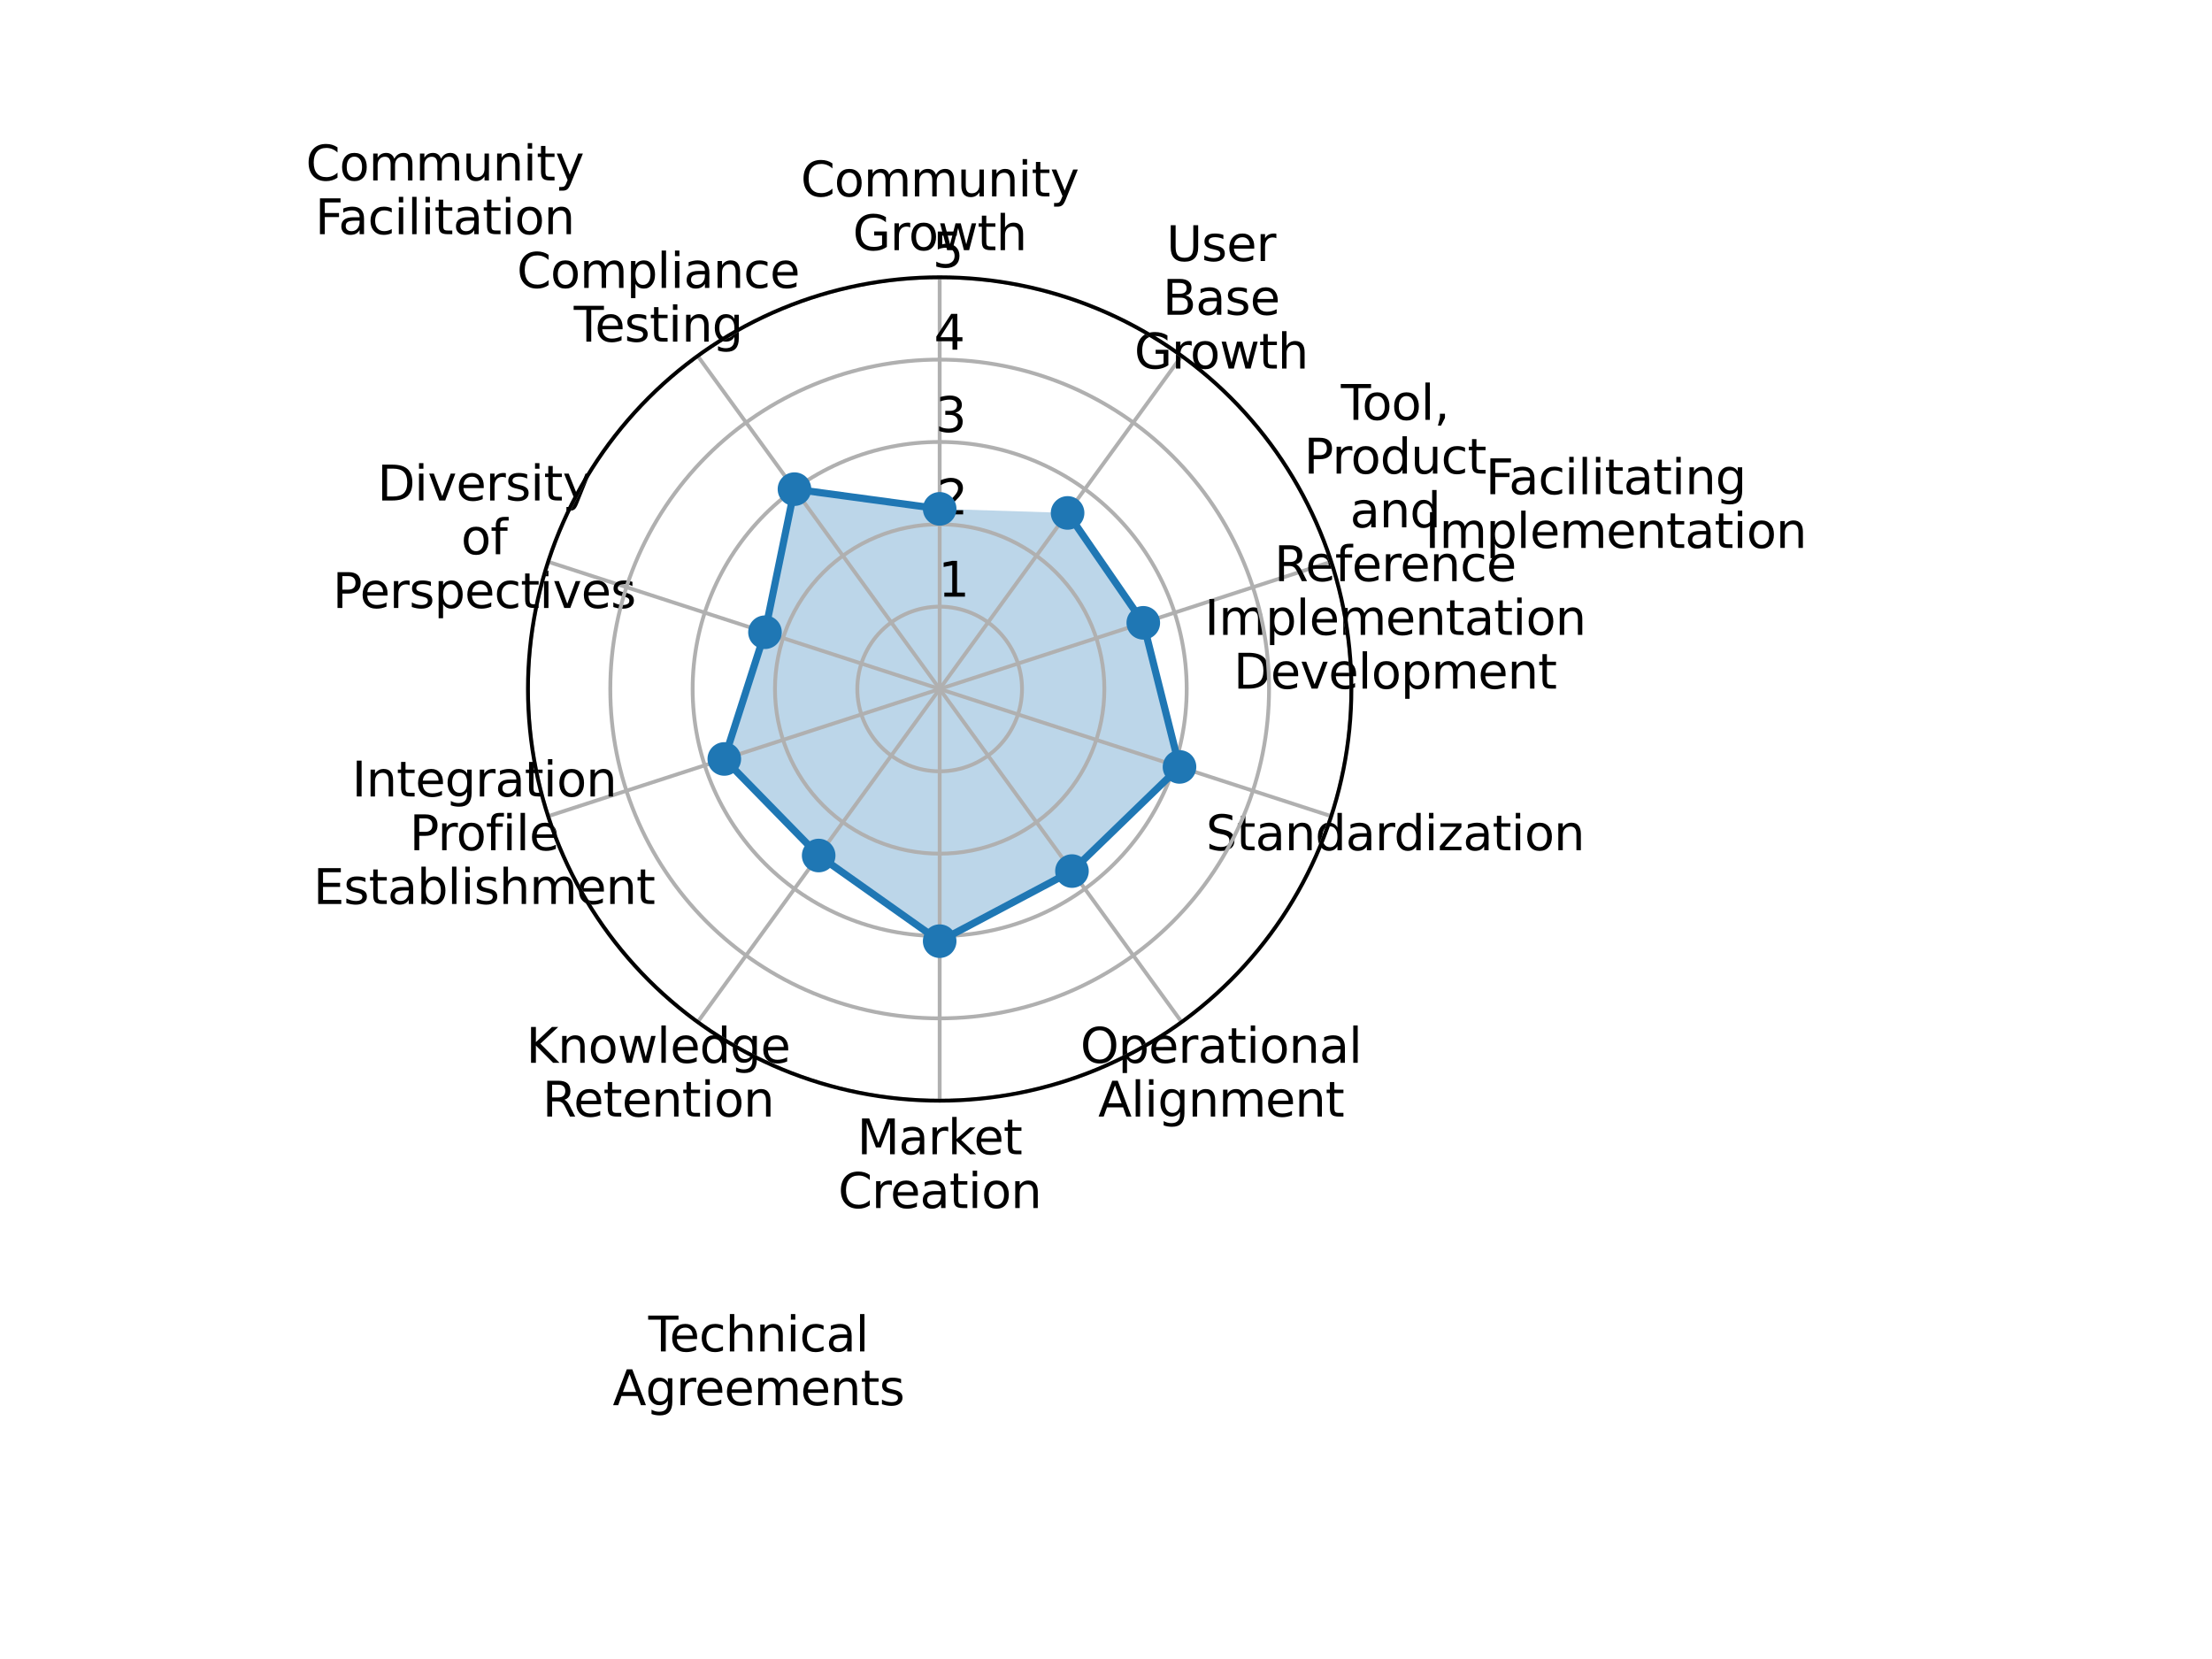 <?xml version="1.0" encoding="utf-8" standalone="no"?>
<!DOCTYPE svg PUBLIC "-//W3C//DTD SVG 1.1//EN"
  "http://www.w3.org/Graphics/SVG/1.1/DTD/svg11.dtd">
<svg xmlns:xlink="http://www.w3.org/1999/xlink" width="460.8pt" height="345.6pt" viewBox="0 0 460.8 345.6" xmlns="http://www.w3.org/2000/svg" version="1.1">
 <defs>
  <style type="text/css">*{stroke-linejoin: round; stroke-linecap: butt}</style>
 </defs>
 <g id="figure_1">
  <g id="patch_1">
   <path d="M 0 345.6 
L 460.8 345.6 
L 460.8 0 
L 0 0 
z
" style="fill: #ffffff"/>
  </g>
  <g id="axes_1">
   <g id="patch_2">
    <path d="M 281.519 143.528 
C 281.519 132.265 279.3 121.112 274.99 110.706 
C 270.68 100.301 264.362 90.845 256.398 82.881 
C 248.434 74.917 238.978 68.599 228.573 64.289 
C 218.167 59.979 207.014 57.76 195.751 57.76 
C 184.488 57.76 173.334 59.979 162.929 64.289 
C 152.523 68.599 143.068 74.917 135.104 82.881 
C 127.139 90.845 120.822 100.301 116.511 110.706 
C 112.201 121.112 109.983 132.265 109.983 143.528 
C 109.983 154.791 112.201 165.945 116.511 176.35 
C 120.822 186.756 127.139 196.211 135.104 204.175 
C 143.068 212.139 152.523 218.457 162.929 222.768 
C 173.334 227.078 184.488 229.296 195.751 229.296 
C 207.014 229.296 218.167 227.078 228.573 222.768 
C 238.978 218.457 248.434 212.139 256.398 204.175 
C 264.362 196.211 270.68 186.756 274.99 176.35 
C 279.3 165.945 281.519 154.791 281.519 143.528 
M 195.751 143.528 
C 195.751 143.528 195.751 143.528 195.751 143.528 
C 195.751 143.528 195.751 143.528 195.751 143.528 
C 195.751 143.528 195.751 143.528 195.751 143.528 
C 195.751 143.528 195.751 143.528 195.751 143.528 
C 195.751 143.528 195.751 143.528 195.751 143.528 
C 195.751 143.528 195.751 143.528 195.751 143.528 
C 195.751 143.528 195.751 143.528 195.751 143.528 
C 195.751 143.528 195.751 143.528 195.751 143.528 
C 195.751 143.528 195.751 143.528 195.751 143.528 
C 195.751 143.528 195.751 143.528 195.751 143.528 
C 195.751 143.528 195.751 143.528 195.751 143.528 
C 195.751 143.528 195.751 143.528 195.751 143.528 
C 195.751 143.528 195.751 143.528 195.751 143.528 
C 195.751 143.528 195.751 143.528 195.751 143.528 
C 195.751 143.528 195.751 143.528 195.751 143.528 
C 195.751 143.528 195.751 143.528 195.751 143.528 
z
" style="fill: #ffffff"/>
   </g>
   <g id="patch_3">
    <path d="M 195.751 106.005 
L 165.503 101.896 
L 159.358 131.703 
L 150.887 158.105 
L 170.544 178.222 
L 195.751 196.061 
L 223.31 181.46 
L 245.712 159.762 
L 238.167 129.746 
L 222.398 106.852 
z
" clip-path="url(#pccb56703d5)" style="fill: #1f77b4; opacity: 0.3"/>
   </g>
   <g id="matplotlib.axis_1">
    <g id="xtick_1">
     <g id="line2d_1">
      <path d="M 195.751 143.528 
L 195.751 57.76 
" clip-path="url(#pccb56703d5)" style="fill: none; stroke: #b0b0b0; stroke-width: 0.8; stroke-linecap: square"/>
     </g>
     <g id="text_1">
      <!-- Community -->
      <g transform="translate(166.813 40.921) scale(0.1 -0.1)">
       <defs>
        <path id="DejaVuSans-43" d="M 4122 4306 
L 4122 3641 
Q 3803 3938 3442 4084 
Q 3081 4231 2675 4231 
Q 1875 4231 1450 3742 
Q 1025 3253 1025 2328 
Q 1025 1406 1450 917 
Q 1875 428 2675 428 
Q 3081 428 3442 575 
Q 3803 722 4122 1019 
L 4122 359 
Q 3791 134 3420 21 
Q 3050 -91 2638 -91 
Q 1578 -91 968 557 
Q 359 1206 359 2328 
Q 359 3453 968 4101 
Q 1578 4750 2638 4750 
Q 3056 4750 3426 4639 
Q 3797 4528 4122 4306 
z
" transform="scale(0.016)"/>
        <path id="DejaVuSans-6f" d="M 1959 3097 
Q 1497 3097 1228 2736 
Q 959 2375 959 1747 
Q 959 1119 1226 758 
Q 1494 397 1959 397 
Q 2419 397 2687 759 
Q 2956 1122 2956 1747 
Q 2956 2369 2687 2733 
Q 2419 3097 1959 3097 
z
M 1959 3584 
Q 2709 3584 3137 3096 
Q 3566 2609 3566 1747 
Q 3566 888 3137 398 
Q 2709 -91 1959 -91 
Q 1206 -91 779 398 
Q 353 888 353 1747 
Q 353 2609 779 3096 
Q 1206 3584 1959 3584 
z
" transform="scale(0.016)"/>
        <path id="DejaVuSans-6d" d="M 3328 2828 
Q 3544 3216 3844 3400 
Q 4144 3584 4550 3584 
Q 5097 3584 5394 3201 
Q 5691 2819 5691 2113 
L 5691 0 
L 5113 0 
L 5113 2094 
Q 5113 2597 4934 2840 
Q 4756 3084 4391 3084 
Q 3944 3084 3684 2787 
Q 3425 2491 3425 1978 
L 3425 0 
L 2847 0 
L 2847 2094 
Q 2847 2600 2669 2842 
Q 2491 3084 2119 3084 
Q 1678 3084 1418 2786 
Q 1159 2488 1159 1978 
L 1159 0 
L 581 0 
L 581 3500 
L 1159 3500 
L 1159 2956 
Q 1356 3278 1631 3431 
Q 1906 3584 2284 3584 
Q 2666 3584 2933 3390 
Q 3200 3197 3328 2828 
z
" transform="scale(0.016)"/>
        <path id="DejaVuSans-75" d="M 544 1381 
L 544 3500 
L 1119 3500 
L 1119 1403 
Q 1119 906 1312 657 
Q 1506 409 1894 409 
Q 2359 409 2629 706 
Q 2900 1003 2900 1516 
L 2900 3500 
L 3475 3500 
L 3475 0 
L 2900 0 
L 2900 538 
Q 2691 219 2414 64 
Q 2138 -91 1772 -91 
Q 1169 -91 856 284 
Q 544 659 544 1381 
z
M 1991 3584 
L 1991 3584 
z
" transform="scale(0.016)"/>
        <path id="DejaVuSans-6e" d="M 3513 2113 
L 3513 0 
L 2938 0 
L 2938 2094 
Q 2938 2591 2744 2837 
Q 2550 3084 2163 3084 
Q 1697 3084 1428 2787 
Q 1159 2491 1159 1978 
L 1159 0 
L 581 0 
L 581 3500 
L 1159 3500 
L 1159 2956 
Q 1366 3272 1645 3428 
Q 1925 3584 2291 3584 
Q 2894 3584 3203 3211 
Q 3513 2838 3513 2113 
z
" transform="scale(0.016)"/>
        <path id="DejaVuSans-69" d="M 603 3500 
L 1178 3500 
L 1178 0 
L 603 0 
L 603 3500 
z
M 603 4863 
L 1178 4863 
L 1178 4134 
L 603 4134 
L 603 4863 
z
" transform="scale(0.016)"/>
        <path id="DejaVuSans-74" d="M 1172 4494 
L 1172 3500 
L 2356 3500 
L 2356 3053 
L 1172 3053 
L 1172 1153 
Q 1172 725 1289 603 
Q 1406 481 1766 481 
L 2356 481 
L 2356 0 
L 1766 0 
Q 1100 0 847 248 
Q 594 497 594 1153 
L 594 3053 
L 172 3053 
L 172 3500 
L 594 3500 
L 594 4494 
L 1172 4494 
z
" transform="scale(0.016)"/>
        <path id="DejaVuSans-79" d="M 2059 -325 
Q 1816 -950 1584 -1140 
Q 1353 -1331 966 -1331 
L 506 -1331 
L 506 -850 
L 844 -850 
Q 1081 -850 1212 -737 
Q 1344 -625 1503 -206 
L 1606 56 
L 191 3500 
L 800 3500 
L 1894 763 
L 2988 3500 
L 3597 3500 
L 2059 -325 
z
" transform="scale(0.016)"/>
       </defs>
       <use xlink:href="#DejaVuSans-43"/>
       <use xlink:href="#DejaVuSans-6f" x="69.824"/>
       <use xlink:href="#DejaVuSans-6d" x="131.006"/>
       <use xlink:href="#DejaVuSans-6d" x="228.418"/>
       <use xlink:href="#DejaVuSans-75" x="325.83"/>
       <use xlink:href="#DejaVuSans-6e" x="389.209"/>
       <use xlink:href="#DejaVuSans-69" x="452.588"/>
       <use xlink:href="#DejaVuSans-74" x="480.371"/>
       <use xlink:href="#DejaVuSans-79" x="519.58"/>
      </g>
      <!-- Growth -->
      <g transform="translate(177.656 52.118) scale(0.1 -0.1)">
       <defs>
        <path id="DejaVuSans-47" d="M 3809 666 
L 3809 1919 
L 2778 1919 
L 2778 2438 
L 4434 2438 
L 4434 434 
Q 4069 175 3628 42 
Q 3188 -91 2688 -91 
Q 1594 -91 976 548 
Q 359 1188 359 2328 
Q 359 3472 976 4111 
Q 1594 4750 2688 4750 
Q 3144 4750 3555 4637 
Q 3966 4525 4313 4306 
L 4313 3634 
Q 3963 3931 3569 4081 
Q 3175 4231 2741 4231 
Q 1884 4231 1454 3753 
Q 1025 3275 1025 2328 
Q 1025 1384 1454 906 
Q 1884 428 2741 428 
Q 3075 428 3337 486 
Q 3600 544 3809 666 
z
" transform="scale(0.016)"/>
        <path id="DejaVuSans-72" d="M 2631 2963 
Q 2534 3019 2420 3045 
Q 2306 3072 2169 3072 
Q 1681 3072 1420 2755 
Q 1159 2438 1159 1844 
L 1159 0 
L 581 0 
L 581 3500 
L 1159 3500 
L 1159 2956 
Q 1341 3275 1631 3429 
Q 1922 3584 2338 3584 
Q 2397 3584 2469 3576 
Q 2541 3569 2628 3553 
L 2631 2963 
z
" transform="scale(0.016)"/>
        <path id="DejaVuSans-77" d="M 269 3500 
L 844 3500 
L 1563 769 
L 2278 3500 
L 2956 3500 
L 3675 769 
L 4391 3500 
L 4966 3500 
L 4050 0 
L 3372 0 
L 2619 2869 
L 1863 0 
L 1184 0 
L 269 3500 
z
" transform="scale(0.016)"/>
        <path id="DejaVuSans-68" d="M 3513 2113 
L 3513 0 
L 2938 0 
L 2938 2094 
Q 2938 2591 2744 2837 
Q 2550 3084 2163 3084 
Q 1697 3084 1428 2787 
Q 1159 2491 1159 1978 
L 1159 0 
L 581 0 
L 581 4863 
L 1159 4863 
L 1159 2956 
Q 1366 3272 1645 3428 
Q 1925 3584 2291 3584 
Q 2894 3584 3203 3211 
Q 3513 2838 3513 2113 
z
" transform="scale(0.016)"/>
       </defs>
       <use xlink:href="#DejaVuSans-47"/>
       <use xlink:href="#DejaVuSans-72" x="77.49"/>
       <use xlink:href="#DejaVuSans-6f" x="116.354"/>
       <use xlink:href="#DejaVuSans-77" x="177.535"/>
       <use xlink:href="#DejaVuSans-74" x="259.322"/>
       <use xlink:href="#DejaVuSans-68" x="298.531"/>
      </g>
     </g>
    </g>
    <g id="xtick_2">
     <g id="line2d_2">
      <path d="M 195.751 143.528 
L 145.338 74.14 
" clip-path="url(#pccb56703d5)" style="fill: none; stroke: #b0b0b0; stroke-width: 0.8; stroke-linecap: square"/>
     </g>
     <g id="text_2">
      <!-- Compliance -->
      <g transform="translate(107.676 59.975) scale(0.1 -0.1)">
       <defs>
        <path id="DejaVuSans-70" d="M 1159 525 
L 1159 -1331 
L 581 -1331 
L 581 3500 
L 1159 3500 
L 1159 2969 
Q 1341 3281 1617 3432 
Q 1894 3584 2278 3584 
Q 2916 3584 3314 3078 
Q 3713 2572 3713 1747 
Q 3713 922 3314 415 
Q 2916 -91 2278 -91 
Q 1894 -91 1617 61 
Q 1341 213 1159 525 
z
M 3116 1747 
Q 3116 2381 2855 2742 
Q 2594 3103 2138 3103 
Q 1681 3103 1420 2742 
Q 1159 2381 1159 1747 
Q 1159 1113 1420 752 
Q 1681 391 2138 391 
Q 2594 391 2855 752 
Q 3116 1113 3116 1747 
z
" transform="scale(0.016)"/>
        <path id="DejaVuSans-6c" d="M 603 4863 
L 1178 4863 
L 1178 0 
L 603 0 
L 603 4863 
z
" transform="scale(0.016)"/>
        <path id="DejaVuSans-61" d="M 2194 1759 
Q 1497 1759 1228 1600 
Q 959 1441 959 1056 
Q 959 750 1161 570 
Q 1363 391 1709 391 
Q 2188 391 2477 730 
Q 2766 1069 2766 1631 
L 2766 1759 
L 2194 1759 
z
M 3341 1997 
L 3341 0 
L 2766 0 
L 2766 531 
Q 2569 213 2275 61 
Q 1981 -91 1556 -91 
Q 1019 -91 701 211 
Q 384 513 384 1019 
Q 384 1609 779 1909 
Q 1175 2209 1959 2209 
L 2766 2209 
L 2766 2266 
Q 2766 2663 2505 2880 
Q 2244 3097 1772 3097 
Q 1472 3097 1187 3025 
Q 903 2953 641 2809 
L 641 3341 
Q 956 3463 1253 3523 
Q 1550 3584 1831 3584 
Q 2591 3584 2966 3190 
Q 3341 2797 3341 1997 
z
" transform="scale(0.016)"/>
        <path id="DejaVuSans-63" d="M 3122 3366 
L 3122 2828 
Q 2878 2963 2633 3030 
Q 2388 3097 2138 3097 
Q 1578 3097 1268 2742 
Q 959 2388 959 1747 
Q 959 1106 1268 751 
Q 1578 397 2138 397 
Q 2388 397 2633 464 
Q 2878 531 3122 666 
L 3122 134 
Q 2881 22 2623 -34 
Q 2366 -91 2075 -91 
Q 1284 -91 818 406 
Q 353 903 353 1747 
Q 353 2603 823 3093 
Q 1294 3584 2113 3584 
Q 2378 3584 2631 3529 
Q 2884 3475 3122 3366 
z
" transform="scale(0.016)"/>
        <path id="DejaVuSans-65" d="M 3597 1894 
L 3597 1613 
L 953 1613 
Q 991 1019 1311 708 
Q 1631 397 2203 397 
Q 2534 397 2845 478 
Q 3156 559 3463 722 
L 3463 178 
Q 3153 47 2828 -22 
Q 2503 -91 2169 -91 
Q 1331 -91 842 396 
Q 353 884 353 1716 
Q 353 2575 817 3079 
Q 1281 3584 2069 3584 
Q 2775 3584 3186 3129 
Q 3597 2675 3597 1894 
z
M 3022 2063 
Q 3016 2534 2758 2815 
Q 2500 3097 2075 3097 
Q 1594 3097 1305 2825 
Q 1016 2553 972 2059 
L 3022 2063 
z
" transform="scale(0.016)"/>
       </defs>
       <use xlink:href="#DejaVuSans-43"/>
       <use xlink:href="#DejaVuSans-6f" x="69.824"/>
       <use xlink:href="#DejaVuSans-6d" x="131.006"/>
       <use xlink:href="#DejaVuSans-70" x="228.418"/>
       <use xlink:href="#DejaVuSans-6c" x="291.895"/>
       <use xlink:href="#DejaVuSans-69" x="319.678"/>
       <use xlink:href="#DejaVuSans-61" x="347.461"/>
       <use xlink:href="#DejaVuSans-6e" x="408.74"/>
       <use xlink:href="#DejaVuSans-63" x="472.119"/>
       <use xlink:href="#DejaVuSans-65" x="527.1"/>
      </g>
      <!-- Testing -->
      <g transform="translate(119.531 71.172) scale(0.1 -0.1)">
       <defs>
        <path id="DejaVuSans-54" d="M -19 4666 
L 3928 4666 
L 3928 4134 
L 2272 4134 
L 2272 0 
L 1638 0 
L 1638 4134 
L -19 4134 
L -19 4666 
z
" transform="scale(0.016)"/>
        <path id="DejaVuSans-73" d="M 2834 3397 
L 2834 2853 
Q 2591 2978 2328 3040 
Q 2066 3103 1784 3103 
Q 1356 3103 1142 2972 
Q 928 2841 928 2578 
Q 928 2378 1081 2264 
Q 1234 2150 1697 2047 
L 1894 2003 
Q 2506 1872 2764 1633 
Q 3022 1394 3022 966 
Q 3022 478 2636 193 
Q 2250 -91 1575 -91 
Q 1294 -91 989 -36 
Q 684 19 347 128 
L 347 722 
Q 666 556 975 473 
Q 1284 391 1588 391 
Q 1994 391 2212 530 
Q 2431 669 2431 922 
Q 2431 1156 2273 1281 
Q 2116 1406 1581 1522 
L 1381 1569 
Q 847 1681 609 1914 
Q 372 2147 372 2553 
Q 372 3047 722 3315 
Q 1072 3584 1716 3584 
Q 2034 3584 2315 3537 
Q 2597 3491 2834 3397 
z
" transform="scale(0.016)"/>
        <path id="DejaVuSans-67" d="M 2906 1791 
Q 2906 2416 2648 2759 
Q 2391 3103 1925 3103 
Q 1463 3103 1205 2759 
Q 947 2416 947 1791 
Q 947 1169 1205 825 
Q 1463 481 1925 481 
Q 2391 481 2648 825 
Q 2906 1169 2906 1791 
z
M 3481 434 
Q 3481 -459 3084 -895 
Q 2688 -1331 1869 -1331 
Q 1566 -1331 1297 -1286 
Q 1028 -1241 775 -1147 
L 775 -588 
Q 1028 -725 1275 -790 
Q 1522 -856 1778 -856 
Q 2344 -856 2625 -561 
Q 2906 -266 2906 331 
L 2906 616 
Q 2728 306 2450 153 
Q 2172 0 1784 0 
Q 1141 0 747 490 
Q 353 981 353 1791 
Q 353 2603 747 3093 
Q 1141 3584 1784 3584 
Q 2172 3584 2450 3431 
Q 2728 3278 2906 2969 
L 2906 3500 
L 3481 3500 
L 3481 434 
z
" transform="scale(0.016)"/>
       </defs>
       <use xlink:href="#DejaVuSans-54"/>
       <use xlink:href="#DejaVuSans-65" x="44.084"/>
       <use xlink:href="#DejaVuSans-73" x="105.607"/>
       <use xlink:href="#DejaVuSans-74" x="157.707"/>
       <use xlink:href="#DejaVuSans-69" x="196.916"/>
       <use xlink:href="#DejaVuSans-6e" x="224.699"/>
       <use xlink:href="#DejaVuSans-67" x="288.078"/>
      </g>
     </g>
    </g>
    <g id="xtick_3">
     <g id="line2d_3">
      <path d="M 195.751 143.528 
L 114.18 117.024 
" clip-path="url(#pccb56703d5)" style="fill: none; stroke: #b0b0b0; stroke-width: 0.8; stroke-linecap: square"/>
     </g>
     <g id="text_3">
      <!-- Diversity -->
      <g transform="translate(78.622 104.26) scale(0.1 -0.1)">
       <defs>
        <path id="DejaVuSans-44" d="M 1259 4147 
L 1259 519 
L 2022 519 
Q 2988 519 3436 956 
Q 3884 1394 3884 2338 
Q 3884 3275 3436 3711 
Q 2988 4147 2022 4147 
L 1259 4147 
z
M 628 4666 
L 1925 4666 
Q 3281 4666 3915 4102 
Q 4550 3538 4550 2338 
Q 4550 1131 3912 565 
Q 3275 0 1925 0 
L 628 0 
L 628 4666 
z
" transform="scale(0.016)"/>
        <path id="DejaVuSans-76" d="M 191 3500 
L 800 3500 
L 1894 563 
L 2988 3500 
L 3597 3500 
L 2284 0 
L 1503 0 
L 191 3500 
z
" transform="scale(0.016)"/>
       </defs>
       <use xlink:href="#DejaVuSans-44"/>
       <use xlink:href="#DejaVuSans-69" x="77.002"/>
       <use xlink:href="#DejaVuSans-76" x="104.785"/>
       <use xlink:href="#DejaVuSans-65" x="163.965"/>
       <use xlink:href="#DejaVuSans-72" x="225.488"/>
       <use xlink:href="#DejaVuSans-73" x="266.602"/>
       <use xlink:href="#DejaVuSans-69" x="318.701"/>
       <use xlink:href="#DejaVuSans-74" x="346.484"/>
       <use xlink:href="#DejaVuSans-79" x="385.693"/>
      </g>
      <!-- of -->
      <g transform="translate(96.046 115.458) scale(0.1 -0.1)">
       <defs>
        <path id="DejaVuSans-66" d="M 2375 4863 
L 2375 4384 
L 1825 4384 
Q 1516 4384 1395 4259 
Q 1275 4134 1275 3809 
L 1275 3500 
L 2222 3500 
L 2222 3053 
L 1275 3053 
L 1275 0 
L 697 0 
L 697 3053 
L 147 3053 
L 147 3500 
L 697 3500 
L 697 3744 
Q 697 4328 969 4595 
Q 1241 4863 1831 4863 
L 2375 4863 
z
" transform="scale(0.016)"/>
       </defs>
       <use xlink:href="#DejaVuSans-6f"/>
       <use xlink:href="#DejaVuSans-66" x="61.182"/>
      </g>
      <!-- Perspectives -->
      <g transform="translate(69.305 126.655) scale(0.1 -0.1)">
       <defs>
        <path id="DejaVuSans-50" d="M 1259 4147 
L 1259 2394 
L 2053 2394 
Q 2494 2394 2734 2622 
Q 2975 2850 2975 3272 
Q 2975 3691 2734 3919 
Q 2494 4147 2053 4147 
L 1259 4147 
z
M 628 4666 
L 2053 4666 
Q 2838 4666 3239 4311 
Q 3641 3956 3641 3272 
Q 3641 2581 3239 2228 
Q 2838 1875 2053 1875 
L 1259 1875 
L 1259 0 
L 628 0 
L 628 4666 
z
" transform="scale(0.016)"/>
       </defs>
       <use xlink:href="#DejaVuSans-50"/>
       <use xlink:href="#DejaVuSans-65" x="56.678"/>
       <use xlink:href="#DejaVuSans-72" x="118.201"/>
       <use xlink:href="#DejaVuSans-73" x="159.314"/>
       <use xlink:href="#DejaVuSans-70" x="211.414"/>
       <use xlink:href="#DejaVuSans-65" x="274.891"/>
       <use xlink:href="#DejaVuSans-63" x="336.414"/>
       <use xlink:href="#DejaVuSans-74" x="391.395"/>
       <use xlink:href="#DejaVuSans-69" x="430.604"/>
       <use xlink:href="#DejaVuSans-76" x="458.387"/>
       <use xlink:href="#DejaVuSans-65" x="517.566"/>
       <use xlink:href="#DejaVuSans-73" x="579.09"/>
      </g>
     </g>
    </g>
    <g id="xtick_4">
     <g id="line2d_4">
      <path d="M 195.751 143.528 
L 114.18 170.032 
" clip-path="url(#pccb56703d5)" style="fill: none; stroke: #b0b0b0; stroke-width: 0.8; stroke-linecap: square"/>
     </g>
     <g id="text_4">
      <!-- Integration -->
      <g transform="translate(73.314 165.92) scale(0.1 -0.1)">
       <defs>
        <path id="DejaVuSans-49" d="M 628 4666 
L 1259 4666 
L 1259 0 
L 628 0 
L 628 4666 
z
" transform="scale(0.016)"/>
       </defs>
       <use xlink:href="#DejaVuSans-49"/>
       <use xlink:href="#DejaVuSans-6e" x="29.492"/>
       <use xlink:href="#DejaVuSans-74" x="92.871"/>
       <use xlink:href="#DejaVuSans-65" x="132.08"/>
       <use xlink:href="#DejaVuSans-67" x="193.604"/>
       <use xlink:href="#DejaVuSans-72" x="257.08"/>
       <use xlink:href="#DejaVuSans-61" x="298.193"/>
       <use xlink:href="#DejaVuSans-74" x="359.473"/>
       <use xlink:href="#DejaVuSans-69" x="398.682"/>
       <use xlink:href="#DejaVuSans-6f" x="426.465"/>
       <use xlink:href="#DejaVuSans-6e" x="487.646"/>
      </g>
      <!-- Profile -->
      <g transform="translate(85.321 177.118) scale(0.1 -0.1)">
       <use xlink:href="#DejaVuSans-50"/>
       <use xlink:href="#DejaVuSans-72" x="58.553"/>
       <use xlink:href="#DejaVuSans-6f" x="97.416"/>
       <use xlink:href="#DejaVuSans-66" x="158.598"/>
       <use xlink:href="#DejaVuSans-69" x="193.803"/>
       <use xlink:href="#DejaVuSans-6c" x="221.586"/>
       <use xlink:href="#DejaVuSans-65" x="249.369"/>
      </g>
      <!-- Establishment -->
      <g transform="translate(65.276 188.315) scale(0.1 -0.1)">
       <defs>
        <path id="DejaVuSans-45" d="M 628 4666 
L 3578 4666 
L 3578 4134 
L 1259 4134 
L 1259 2753 
L 3481 2753 
L 3481 2222 
L 1259 2222 
L 1259 531 
L 3634 531 
L 3634 0 
L 628 0 
L 628 4666 
z
" transform="scale(0.016)"/>
        <path id="DejaVuSans-62" d="M 3116 1747 
Q 3116 2381 2855 2742 
Q 2594 3103 2138 3103 
Q 1681 3103 1420 2742 
Q 1159 2381 1159 1747 
Q 1159 1113 1420 752 
Q 1681 391 2138 391 
Q 2594 391 2855 752 
Q 3116 1113 3116 1747 
z
M 1159 2969 
Q 1341 3281 1617 3432 
Q 1894 3584 2278 3584 
Q 2916 3584 3314 3078 
Q 3713 2572 3713 1747 
Q 3713 922 3314 415 
Q 2916 -91 2278 -91 
Q 1894 -91 1617 61 
Q 1341 213 1159 525 
L 1159 0 
L 581 0 
L 581 4863 
L 1159 4863 
L 1159 2969 
z
" transform="scale(0.016)"/>
       </defs>
       <use xlink:href="#DejaVuSans-45"/>
       <use xlink:href="#DejaVuSans-73" x="63.184"/>
       <use xlink:href="#DejaVuSans-74" x="115.283"/>
       <use xlink:href="#DejaVuSans-61" x="154.492"/>
       <use xlink:href="#DejaVuSans-62" x="215.771"/>
       <use xlink:href="#DejaVuSans-6c" x="279.248"/>
       <use xlink:href="#DejaVuSans-69" x="307.031"/>
       <use xlink:href="#DejaVuSans-73" x="334.814"/>
       <use xlink:href="#DejaVuSans-68" x="386.914"/>
       <use xlink:href="#DejaVuSans-6d" x="450.293"/>
       <use xlink:href="#DejaVuSans-65" x="547.705"/>
       <use xlink:href="#DejaVuSans-6e" x="609.229"/>
       <use xlink:href="#DejaVuSans-74" x="672.607"/>
      </g>
     </g>
    </g>
    <g id="xtick_5">
     <g id="line2d_5">
      <path d="M 195.751 143.528 
L 145.338 212.916 
" clip-path="url(#pccb56703d5)" style="fill: none; stroke: #b0b0b0; stroke-width: 0.8; stroke-linecap: square"/>
     </g>
     <g id="text_5">
      <!-- Knowledge -->
      <g transform="translate(109.622 221.403) scale(0.1 -0.1)">
       <defs>
        <path id="DejaVuSans-4b" d="M 628 4666 
L 1259 4666 
L 1259 2694 
L 3353 4666 
L 4166 4666 
L 1850 2491 
L 4331 0 
L 3500 0 
L 1259 2247 
L 1259 0 
L 628 0 
L 628 4666 
z
" transform="scale(0.016)"/>
        <path id="DejaVuSans-64" d="M 2906 2969 
L 2906 4863 
L 3481 4863 
L 3481 0 
L 2906 0 
L 2906 525 
Q 2725 213 2448 61 
Q 2172 -91 1784 -91 
Q 1150 -91 751 415 
Q 353 922 353 1747 
Q 353 2572 751 3078 
Q 1150 3584 1784 3584 
Q 2172 3584 2448 3432 
Q 2725 3281 2906 2969 
z
M 947 1747 
Q 947 1113 1208 752 
Q 1469 391 1925 391 
Q 2381 391 2643 752 
Q 2906 1113 2906 1747 
Q 2906 2381 2643 2742 
Q 2381 3103 1925 3103 
Q 1469 3103 1208 2742 
Q 947 2381 947 1747 
z
" transform="scale(0.016)"/>
       </defs>
       <use xlink:href="#DejaVuSans-4b"/>
       <use xlink:href="#DejaVuSans-6e" x="65.576"/>
       <use xlink:href="#DejaVuSans-6f" x="128.955"/>
       <use xlink:href="#DejaVuSans-77" x="190.137"/>
       <use xlink:href="#DejaVuSans-6c" x="271.924"/>
       <use xlink:href="#DejaVuSans-65" x="299.707"/>
       <use xlink:href="#DejaVuSans-64" x="361.23"/>
       <use xlink:href="#DejaVuSans-67" x="424.707"/>
       <use xlink:href="#DejaVuSans-65" x="488.184"/>
      </g>
      <!-- Retention -->
      <g transform="translate(113 232.6) scale(0.1 -0.1)">
       <defs>
        <path id="DejaVuSans-52" d="M 2841 2188 
Q 3044 2119 3236 1894 
Q 3428 1669 3622 1275 
L 4263 0 
L 3584 0 
L 2988 1197 
Q 2756 1666 2539 1819 
Q 2322 1972 1947 1972 
L 1259 1972 
L 1259 0 
L 628 0 
L 628 4666 
L 2053 4666 
Q 2853 4666 3247 4331 
Q 3641 3997 3641 3322 
Q 3641 2881 3436 2590 
Q 3231 2300 2841 2188 
z
M 1259 4147 
L 1259 2491 
L 2053 2491 
Q 2509 2491 2742 2702 
Q 2975 2913 2975 3322 
Q 2975 3731 2742 3939 
Q 2509 4147 2053 4147 
L 1259 4147 
z
" transform="scale(0.016)"/>
       </defs>
       <use xlink:href="#DejaVuSans-52"/>
       <use xlink:href="#DejaVuSans-65" x="64.982"/>
       <use xlink:href="#DejaVuSans-74" x="126.506"/>
       <use xlink:href="#DejaVuSans-65" x="165.715"/>
       <use xlink:href="#DejaVuSans-6e" x="227.238"/>
       <use xlink:href="#DejaVuSans-74" x="290.617"/>
       <use xlink:href="#DejaVuSans-69" x="329.826"/>
       <use xlink:href="#DejaVuSans-6f" x="357.609"/>
       <use xlink:href="#DejaVuSans-6e" x="418.791"/>
      </g>
     </g>
    </g>
    <g id="xtick_6">
     <g id="line2d_6">
      <path d="M 195.751 143.528 
L 195.751 229.296 
" clip-path="url(#pccb56703d5)" style="fill: none; stroke: #b0b0b0; stroke-width: 0.8; stroke-linecap: square"/>
     </g>
     <g id="text_6">
      <!-- Market -->
      <g transform="translate(178.566 240.457) scale(0.1 -0.1)">
       <defs>
        <path id="DejaVuSans-4d" d="M 628 4666 
L 1569 4666 
L 2759 1491 
L 3956 4666 
L 4897 4666 
L 4897 0 
L 4281 0 
L 4281 4097 
L 3078 897 
L 2444 897 
L 1241 4097 
L 1241 0 
L 628 0 
L 628 4666 
z
" transform="scale(0.016)"/>
        <path id="DejaVuSans-6b" d="M 581 4863 
L 1159 4863 
L 1159 1991 
L 2875 3500 
L 3609 3500 
L 1753 1863 
L 3688 0 
L 2938 0 
L 1159 1709 
L 1159 0 
L 581 0 
L 581 4863 
z
" transform="scale(0.016)"/>
       </defs>
       <use xlink:href="#DejaVuSans-4d"/>
       <use xlink:href="#DejaVuSans-61" x="86.279"/>
       <use xlink:href="#DejaVuSans-72" x="147.559"/>
       <use xlink:href="#DejaVuSans-6b" x="188.672"/>
       <use xlink:href="#DejaVuSans-65" x="242.957"/>
       <use xlink:href="#DejaVuSans-74" x="304.48"/>
      </g>
      <!-- Creation -->
      <g transform="translate(174.598 251.654) scale(0.1 -0.1)">
       <use xlink:href="#DejaVuSans-43"/>
       <use xlink:href="#DejaVuSans-72" x="69.824"/>
       <use xlink:href="#DejaVuSans-65" x="108.688"/>
       <use xlink:href="#DejaVuSans-61" x="170.211"/>
       <use xlink:href="#DejaVuSans-74" x="231.49"/>
       <use xlink:href="#DejaVuSans-69" x="270.699"/>
       <use xlink:href="#DejaVuSans-6f" x="298.482"/>
       <use xlink:href="#DejaVuSans-6e" x="359.664"/>
      </g>
     </g>
    </g>
    <g id="xtick_7">
     <g id="line2d_7">
      <path d="M 195.751 143.528 
L 246.164 212.916 
" clip-path="url(#pccb56703d5)" style="fill: none; stroke: #b0b0b0; stroke-width: 0.8; stroke-linecap: square"/>
     </g>
     <g id="text_7">
      <!-- Operational -->
      <g transform="translate(225.056 221.403) scale(0.1 -0.1)">
       <defs>
        <path id="DejaVuSans-4f" d="M 2522 4238 
Q 1834 4238 1429 3725 
Q 1025 3213 1025 2328 
Q 1025 1447 1429 934 
Q 1834 422 2522 422 
Q 3209 422 3611 934 
Q 4013 1447 4013 2328 
Q 4013 3213 3611 3725 
Q 3209 4238 2522 4238 
z
M 2522 4750 
Q 3503 4750 4090 4092 
Q 4678 3434 4678 2328 
Q 4678 1225 4090 567 
Q 3503 -91 2522 -91 
Q 1538 -91 948 565 
Q 359 1222 359 2328 
Q 359 3434 948 4092 
Q 1538 4750 2522 4750 
z
" transform="scale(0.016)"/>
       </defs>
       <use xlink:href="#DejaVuSans-4f"/>
       <use xlink:href="#DejaVuSans-70" x="78.711"/>
       <use xlink:href="#DejaVuSans-65" x="142.188"/>
       <use xlink:href="#DejaVuSans-72" x="203.711"/>
       <use xlink:href="#DejaVuSans-61" x="244.824"/>
       <use xlink:href="#DejaVuSans-74" x="306.104"/>
       <use xlink:href="#DejaVuSans-69" x="345.312"/>
       <use xlink:href="#DejaVuSans-6f" x="373.096"/>
       <use xlink:href="#DejaVuSans-6e" x="434.277"/>
       <use xlink:href="#DejaVuSans-61" x="497.656"/>
       <use xlink:href="#DejaVuSans-6c" x="558.936"/>
      </g>
      <!-- Alignment -->
      <g transform="translate(228.776 232.6) scale(0.1 -0.1)">
       <defs>
        <path id="DejaVuSans-41" d="M 2188 4044 
L 1331 1722 
L 3047 1722 
L 2188 4044 
z
M 1831 4666 
L 2547 4666 
L 4325 0 
L 3669 0 
L 3244 1197 
L 1141 1197 
L 716 0 
L 50 0 
L 1831 4666 
z
" transform="scale(0.016)"/>
       </defs>
       <use xlink:href="#DejaVuSans-41"/>
       <use xlink:href="#DejaVuSans-6c" x="68.408"/>
       <use xlink:href="#DejaVuSans-69" x="96.191"/>
       <use xlink:href="#DejaVuSans-67" x="123.975"/>
       <use xlink:href="#DejaVuSans-6e" x="187.451"/>
       <use xlink:href="#DejaVuSans-6d" x="250.83"/>
       <use xlink:href="#DejaVuSans-65" x="348.242"/>
       <use xlink:href="#DejaVuSans-6e" x="409.766"/>
       <use xlink:href="#DejaVuSans-74" x="473.145"/>
      </g>
     </g>
    </g>
    <g id="xtick_8">
     <g id="line2d_8">
      <path d="M 195.751 143.528 
L 277.321 170.032 
" clip-path="url(#pccb56703d5)" style="fill: none; stroke: #b0b0b0; stroke-width: 0.8; stroke-linecap: square"/>
     </g>
     <g id="text_8">
      <!-- Standardization -->
      <g transform="translate(251.233 177.118) scale(0.1 -0.1)">
       <defs>
        <path id="DejaVuSans-53" d="M 3425 4513 
L 3425 3897 
Q 3066 4069 2747 4153 
Q 2428 4238 2131 4238 
Q 1616 4238 1336 4038 
Q 1056 3838 1056 3469 
Q 1056 3159 1242 3001 
Q 1428 2844 1947 2747 
L 2328 2669 
Q 3034 2534 3370 2195 
Q 3706 1856 3706 1288 
Q 3706 609 3251 259 
Q 2797 -91 1919 -91 
Q 1588 -91 1214 -16 
Q 841 59 441 206 
L 441 856 
Q 825 641 1194 531 
Q 1563 422 1919 422 
Q 2459 422 2753 634 
Q 3047 847 3047 1241 
Q 3047 1584 2836 1778 
Q 2625 1972 2144 2069 
L 1759 2144 
Q 1053 2284 737 2584 
Q 422 2884 422 3419 
Q 422 4038 858 4394 
Q 1294 4750 2059 4750 
Q 2388 4750 2728 4690 
Q 3069 4631 3425 4513 
z
" transform="scale(0.016)"/>
        <path id="DejaVuSans-7a" d="M 353 3500 
L 3084 3500 
L 3084 2975 
L 922 459 
L 3084 459 
L 3084 0 
L 275 0 
L 275 525 
L 2438 3041 
L 353 3041 
L 353 3500 
z
" transform="scale(0.016)"/>
       </defs>
       <use xlink:href="#DejaVuSans-53"/>
       <use xlink:href="#DejaVuSans-74" x="63.477"/>
       <use xlink:href="#DejaVuSans-61" x="102.686"/>
       <use xlink:href="#DejaVuSans-6e" x="163.965"/>
       <use xlink:href="#DejaVuSans-64" x="227.344"/>
       <use xlink:href="#DejaVuSans-61" x="290.82"/>
       <use xlink:href="#DejaVuSans-72" x="352.1"/>
       <use xlink:href="#DejaVuSans-64" x="391.463"/>
       <use xlink:href="#DejaVuSans-69" x="454.939"/>
       <use xlink:href="#DejaVuSans-7a" x="482.723"/>
       <use xlink:href="#DejaVuSans-61" x="535.213"/>
       <use xlink:href="#DejaVuSans-74" x="596.492"/>
       <use xlink:href="#DejaVuSans-69" x="635.701"/>
       <use xlink:href="#DejaVuSans-6f" x="663.484"/>
       <use xlink:href="#DejaVuSans-6e" x="724.666"/>
      </g>
     </g>
    </g>
    <g id="xtick_9">
     <g id="line2d_9">
      <path d="M 195.751 143.528 
L 277.321 117.024 
" clip-path="url(#pccb56703d5)" style="fill: none; stroke: #b0b0b0; stroke-width: 0.8; stroke-linecap: square"/>
     </g>
     <g id="text_9">
      <!-- Tool, -->
      <g transform="translate(279.335 87.463) scale(0.1 -0.1)">
       <defs>
        <path id="DejaVuSans-2c" d="M 750 794 
L 1409 794 
L 1409 256 
L 897 -744 
L 494 -744 
L 750 256 
L 750 794 
z
" transform="scale(0.016)"/>
       </defs>
       <use xlink:href="#DejaVuSans-54"/>
       <use xlink:href="#DejaVuSans-6f" x="44.084"/>
       <use xlink:href="#DejaVuSans-6f" x="105.266"/>
       <use xlink:href="#DejaVuSans-6c" x="166.447"/>
       <use xlink:href="#DejaVuSans-2c" x="194.23"/>
      </g>
      <!-- Product -->
      <g transform="translate(271.654 98.661) scale(0.1 -0.1)">
       <use xlink:href="#DejaVuSans-50"/>
       <use xlink:href="#DejaVuSans-72" x="58.553"/>
       <use xlink:href="#DejaVuSans-6f" x="97.416"/>
       <use xlink:href="#DejaVuSans-64" x="158.598"/>
       <use xlink:href="#DejaVuSans-75" x="222.074"/>
       <use xlink:href="#DejaVuSans-63" x="285.453"/>
       <use xlink:href="#DejaVuSans-74" x="340.434"/>
      </g>
      <!-- and -->
      <g transform="translate(281.229 109.859) scale(0.1 -0.1)">
       <use xlink:href="#DejaVuSans-61"/>
       <use xlink:href="#DejaVuSans-6e" x="61.279"/>
       <use xlink:href="#DejaVuSans-64" x="124.658"/>
      </g>
      <!-- Reference -->
      <g transform="translate(265.459 121.056) scale(0.1 -0.1)">
       <use xlink:href="#DejaVuSans-52"/>
       <use xlink:href="#DejaVuSans-65" x="64.982"/>
       <use xlink:href="#DejaVuSans-66" x="126.506"/>
       <use xlink:href="#DejaVuSans-65" x="161.711"/>
       <use xlink:href="#DejaVuSans-72" x="223.234"/>
       <use xlink:href="#DejaVuSans-65" x="262.098"/>
       <use xlink:href="#DejaVuSans-6e" x="323.621"/>
       <use xlink:href="#DejaVuSans-63" x="387"/>
       <use xlink:href="#DejaVuSans-65" x="441.98"/>
      </g>
      <!-- Implementation -->
      <g transform="translate(250.933 132.254) scale(0.1 -0.1)">
       <use xlink:href="#DejaVuSans-49"/>
       <use xlink:href="#DejaVuSans-6d" x="29.492"/>
       <use xlink:href="#DejaVuSans-70" x="126.904"/>
       <use xlink:href="#DejaVuSans-6c" x="190.381"/>
       <use xlink:href="#DejaVuSans-65" x="218.164"/>
       <use xlink:href="#DejaVuSans-6d" x="279.688"/>
       <use xlink:href="#DejaVuSans-65" x="377.1"/>
       <use xlink:href="#DejaVuSans-6e" x="438.623"/>
       <use xlink:href="#DejaVuSans-74" x="502.002"/>
       <use xlink:href="#DejaVuSans-61" x="541.211"/>
       <use xlink:href="#DejaVuSans-74" x="602.49"/>
       <use xlink:href="#DejaVuSans-69" x="641.699"/>
       <use xlink:href="#DejaVuSans-6f" x="669.482"/>
       <use xlink:href="#DejaVuSans-6e" x="730.664"/>
      </g>
      <!-- Development -->
      <g transform="translate(256.975 143.452) scale(0.1 -0.1)">
       <use xlink:href="#DejaVuSans-44"/>
       <use xlink:href="#DejaVuSans-65" x="77.002"/>
       <use xlink:href="#DejaVuSans-76" x="138.525"/>
       <use xlink:href="#DejaVuSans-65" x="197.705"/>
       <use xlink:href="#DejaVuSans-6c" x="259.229"/>
       <use xlink:href="#DejaVuSans-6f" x="287.012"/>
       <use xlink:href="#DejaVuSans-70" x="348.193"/>
       <use xlink:href="#DejaVuSans-6d" x="411.67"/>
       <use xlink:href="#DejaVuSans-65" x="509.082"/>
       <use xlink:href="#DejaVuSans-6e" x="570.605"/>
       <use xlink:href="#DejaVuSans-74" x="633.984"/>
      </g>
     </g>
    </g>
    <g id="xtick_10">
     <g id="line2d_10">
      <path d="M 195.751 143.528 
L 246.164 74.14 
" clip-path="url(#pccb56703d5)" style="fill: none; stroke: #b0b0b0; stroke-width: 0.8; stroke-linecap: square"/>
     </g>
     <g id="text_10">
      <!-- User -->
      <g transform="translate(242.997 54.376) scale(0.1 -0.1)">
       <defs>
        <path id="DejaVuSans-55" d="M 556 4666 
L 1191 4666 
L 1191 1831 
Q 1191 1081 1462 751 
Q 1734 422 2344 422 
Q 2950 422 3222 751 
Q 3494 1081 3494 1831 
L 3494 4666 
L 4128 4666 
L 4128 1753 
Q 4128 841 3676 375 
Q 3225 -91 2344 -91 
Q 1459 -91 1007 375 
Q 556 841 556 1753 
L 556 4666 
z
" transform="scale(0.016)"/>
       </defs>
       <use xlink:href="#DejaVuSans-55"/>
       <use xlink:href="#DejaVuSans-73" x="73.193"/>
       <use xlink:href="#DejaVuSans-65" x="125.293"/>
       <use xlink:href="#DejaVuSans-72" x="186.816"/>
      </g>
      <!-- Base -->
      <g transform="translate(242.217 65.574) scale(0.1 -0.1)">
       <defs>
        <path id="DejaVuSans-42" d="M 1259 2228 
L 1259 519 
L 2272 519 
Q 2781 519 3026 730 
Q 3272 941 3272 1375 
Q 3272 1813 3026 2020 
Q 2781 2228 2272 2228 
L 1259 2228 
z
M 1259 4147 
L 1259 2741 
L 2194 2741 
Q 2656 2741 2882 2914 
Q 3109 3088 3109 3444 
Q 3109 3797 2882 3972 
Q 2656 4147 2194 4147 
L 1259 4147 
z
M 628 4666 
L 2241 4666 
Q 2963 4666 3353 4366 
Q 3744 4066 3744 3513 
Q 3744 3084 3544 2831 
Q 3344 2578 2956 2516 
Q 3422 2416 3680 2098 
Q 3938 1781 3938 1306 
Q 3938 681 3513 340 
Q 3088 0 2303 0 
L 628 0 
L 628 4666 
z
" transform="scale(0.016)"/>
       </defs>
       <use xlink:href="#DejaVuSans-42"/>
       <use xlink:href="#DejaVuSans-61" x="68.604"/>
       <use xlink:href="#DejaVuSans-73" x="129.883"/>
       <use xlink:href="#DejaVuSans-65" x="181.982"/>
      </g>
      <!-- Growth -->
      <g transform="translate(236.298 76.771) scale(0.1 -0.1)">
       <use xlink:href="#DejaVuSans-47"/>
       <use xlink:href="#DejaVuSans-72" x="77.49"/>
       <use xlink:href="#DejaVuSans-6f" x="116.354"/>
       <use xlink:href="#DejaVuSans-77" x="177.535"/>
       <use xlink:href="#DejaVuSans-74" x="259.322"/>
       <use xlink:href="#DejaVuSans-68" x="298.531"/>
      </g>
     </g>
    </g>
   </g>
   <g id="matplotlib.axis_2">
    <g id="ytick_1">
     <g id="line2d_11">
      <path d="M 195.751 126.375 
C 193.498 126.375 191.267 126.818 189.186 127.68 
C 187.105 128.542 185.214 129.806 183.621 131.399 
C 182.028 132.992 180.765 134.883 179.903 136.964 
C 179.041 139.045 178.597 141.276 178.597 143.528 
C 178.597 145.781 179.041 148.011 179.903 150.093 
C 180.765 152.174 182.028 154.065 183.621 155.658 
C 185.214 157.25 187.105 158.514 189.186 159.376 
C 191.267 160.238 193.498 160.682 195.751 160.682 
C 198.003 160.682 200.234 160.238 202.315 159.376 
C 204.396 158.514 206.287 157.25 207.88 155.658 
C 209.473 154.065 210.737 152.174 211.599 150.093 
C 212.461 148.011 212.904 145.781 212.904 143.528 
C 212.904 141.276 212.461 139.045 211.599 136.964 
C 210.737 134.883 209.473 132.992 207.88 131.399 
C 206.287 129.806 204.396 128.542 202.315 127.68 
C 200.234 126.818 198.003 126.375 195.751 126.375 
" clip-path="url(#pccb56703d5)" style="fill: none; stroke: #b0b0b0; stroke-width: 0.8; stroke-linecap: square"/>
     </g>
     <g id="text_11">
      <!-- 1 -->
      <g transform="translate(195.451 124.298) scale(0.1 -0.1)">
       <defs>
        <path id="DejaVuSans-31" d="M 794 531 
L 1825 531 
L 1825 4091 
L 703 3866 
L 703 4441 
L 1819 4666 
L 2450 4666 
L 2450 531 
L 3481 531 
L 3481 0 
L 794 0 
L 794 531 
z
" transform="scale(0.016)"/>
       </defs>
       <use xlink:href="#DejaVuSans-31"/>
      </g>
     </g>
    </g>
    <g id="ytick_2">
     <g id="line2d_12">
      <path d="M 195.751 109.221 
C 191.246 109.221 186.784 110.108 182.622 111.832 
C 178.46 113.557 174.677 116.084 171.492 119.269 
C 168.306 122.455 165.779 126.237 164.055 130.399 
C 162.331 134.562 161.443 139.023 161.443 143.528 
C 161.443 148.033 162.331 152.495 164.055 156.657 
C 165.779 160.819 168.306 164.601 171.492 167.787 
C 174.677 170.973 178.46 173.5 182.622 175.224 
C 186.784 176.948 191.246 177.835 195.751 177.835 
C 200.256 177.835 204.717 176.948 208.879 175.224 
C 213.042 173.5 216.824 170.973 220.01 167.787 
C 223.195 164.601 225.722 160.819 227.446 156.657 
C 229.17 152.495 230.058 148.033 230.058 143.528 
C 230.058 139.023 229.17 134.562 227.446 130.399 
C 225.722 126.237 223.195 122.455 220.01 119.269 
C 216.824 116.084 213.042 113.557 208.879 111.832 
C 204.717 110.108 200.256 109.221 195.751 109.221 
" clip-path="url(#pccb56703d5)" style="fill: none; stroke: #b0b0b0; stroke-width: 0.8; stroke-linecap: square"/>
     </g>
     <g id="text_12">
      <!-- 2 -->
      <g transform="translate(195.152 107.147) scale(0.1 -0.1)">
       <defs>
        <path id="DejaVuSans-32" d="M 1228 531 
L 3431 531 
L 3431 0 
L 469 0 
L 469 531 
Q 828 903 1448 1529 
Q 2069 2156 2228 2338 
Q 2531 2678 2651 2914 
Q 2772 3150 2772 3378 
Q 2772 3750 2511 3984 
Q 2250 4219 1831 4219 
Q 1534 4219 1204 4116 
Q 875 4013 500 3803 
L 500 4441 
Q 881 4594 1212 4672 
Q 1544 4750 1819 4750 
Q 2544 4750 2975 4387 
Q 3406 4025 3406 3419 
Q 3406 3131 3298 2873 
Q 3191 2616 2906 2266 
Q 2828 2175 2409 1742 
Q 1991 1309 1228 531 
z
" transform="scale(0.016)"/>
       </defs>
       <use xlink:href="#DejaVuSans-32"/>
      </g>
     </g>
    </g>
    <g id="ytick_3">
     <g id="line2d_13">
      <path d="M 195.751 92.067 
C 188.993 92.067 182.301 93.399 176.057 95.985 
C 169.814 98.571 164.141 102.361 159.362 107.14 
C 154.584 111.918 150.793 117.592 148.207 123.835 
C 145.621 130.078 144.29 136.77 144.29 143.528 
C 144.29 150.286 145.621 156.978 148.207 163.221 
C 150.793 169.465 154.584 175.138 159.362 179.916 
C 164.141 184.695 169.814 188.486 176.057 191.072 
C 182.301 193.658 188.993 194.989 195.751 194.989 
C 202.508 194.989 209.201 193.658 215.444 191.072 
C 221.687 188.486 227.361 184.695 232.139 179.916 
C 236.917 175.138 240.708 169.465 243.294 163.221 
C 245.88 156.978 247.212 150.286 247.212 143.528 
C 247.212 136.77 245.88 130.078 243.294 123.835 
C 240.708 117.592 236.917 111.918 232.139 107.14 
C 227.361 102.361 221.687 98.571 215.444 95.985 
C 209.201 93.399 202.508 92.067 195.751 92.067 
" clip-path="url(#pccb56703d5)" style="fill: none; stroke: #b0b0b0; stroke-width: 0.8; stroke-linecap: square"/>
     </g>
     <g id="text_13">
      <!-- 3 -->
      <g transform="translate(194.853 89.996) scale(0.1 -0.1)">
       <defs>
        <path id="DejaVuSans-33" d="M 2597 2516 
Q 3050 2419 3304 2112 
Q 3559 1806 3559 1356 
Q 3559 666 3084 287 
Q 2609 -91 1734 -91 
Q 1441 -91 1130 -33 
Q 819 25 488 141 
L 488 750 
Q 750 597 1062 519 
Q 1375 441 1716 441 
Q 2309 441 2620 675 
Q 2931 909 2931 1356 
Q 2931 1769 2642 2001 
Q 2353 2234 1838 2234 
L 1294 2234 
L 1294 2753 
L 1863 2753 
Q 2328 2753 2575 2939 
Q 2822 3125 2822 3475 
Q 2822 3834 2567 4026 
Q 2313 4219 1838 4219 
Q 1578 4219 1281 4162 
Q 984 4106 628 3988 
L 628 4550 
Q 988 4650 1302 4700 
Q 1616 4750 1894 4750 
Q 2613 4750 3031 4423 
Q 3450 4097 3450 3541 
Q 3450 3153 3228 2886 
Q 3006 2619 2597 2516 
z
" transform="scale(0.016)"/>
       </defs>
       <use xlink:href="#DejaVuSans-33"/>
      </g>
     </g>
    </g>
    <g id="ytick_4">
     <g id="line2d_14">
      <path d="M 195.751 74.914 
C 186.74 74.914 177.818 76.689 169.493 80.137 
C 161.169 83.585 153.604 88.639 147.233 95.01 
C 140.862 101.382 135.807 108.946 132.359 117.271 
C 128.911 125.595 127.136 134.518 127.136 143.528 
C 127.136 152.539 128.911 161.461 132.359 169.786 
C 135.807 178.11 140.862 185.675 147.233 192.046 
C 153.604 198.417 161.169 203.472 169.493 206.92 
C 177.818 210.368 186.74 212.143 195.751 212.143 
C 204.761 212.143 213.684 210.368 222.008 206.92 
C 230.333 203.472 237.897 198.417 244.268 192.046 
C 250.64 185.675 255.694 178.11 259.142 169.786 
C 262.59 161.461 264.365 152.539 264.365 143.528 
C 264.365 134.518 262.59 125.595 259.142 117.271 
C 255.694 108.946 250.64 101.382 244.268 95.01 
C 237.897 88.639 230.333 83.585 222.008 80.137 
C 213.684 76.689 204.761 74.914 195.751 74.914 
" clip-path="url(#pccb56703d5)" style="fill: none; stroke: #b0b0b0; stroke-width: 0.8; stroke-linecap: square"/>
     </g>
     <g id="text_14">
      <!-- 4 -->
      <g transform="translate(194.553 72.845) scale(0.1 -0.1)">
       <defs>
        <path id="DejaVuSans-34" d="M 2419 4116 
L 825 1625 
L 2419 1625 
L 2419 4116 
z
M 2253 4666 
L 3047 4666 
L 3047 1625 
L 3713 1625 
L 3713 1100 
L 3047 1100 
L 3047 0 
L 2419 0 
L 2419 1100 
L 313 1100 
L 313 1709 
L 2253 4666 
z
" transform="scale(0.016)"/>
       </defs>
       <use xlink:href="#DejaVuSans-34"/>
      </g>
     </g>
    </g>
    <g id="ytick_5">
     <g id="line2d_15">
      <path d="M 195.751 57.76 
C 184.488 57.76 173.334 59.979 162.929 64.289 
C 152.523 68.599 143.068 74.917 135.104 82.881 
C 127.139 90.845 120.822 100.301 116.511 110.706 
C 112.201 121.112 109.983 132.265 109.983 143.528 
C 109.983 154.791 112.201 165.945 116.511 176.35 
C 120.822 186.756 127.139 196.211 135.104 204.175 
C 143.068 212.139 152.523 218.457 162.929 222.768 
C 173.334 227.078 184.488 229.296 195.751 229.296 
C 207.014 229.296 218.167 227.078 228.573 222.768 
C 238.978 218.457 248.434 212.139 256.398 204.175 
C 264.362 196.211 270.68 186.756 274.99 176.35 
C 279.3 165.945 281.519 154.791 281.519 143.528 
C 281.519 132.265 279.3 121.112 274.99 110.706 
C 270.68 100.301 264.362 90.845 256.398 82.881 
C 248.434 74.917 238.978 68.599 228.573 64.289 
C 218.167 59.979 207.014 57.76 195.751 57.76 
" clip-path="url(#pccb56703d5)" style="fill: none; stroke: #b0b0b0; stroke-width: 0.8; stroke-linecap: square"/>
     </g>
     <g id="text_15">
      <!-- 5 -->
      <g transform="translate(194.254 55.694) scale(0.1 -0.1)">
       <defs>
        <path id="DejaVuSans-35" d="M 691 4666 
L 3169 4666 
L 3169 4134 
L 1269 4134 
L 1269 2991 
Q 1406 3038 1543 3061 
Q 1681 3084 1819 3084 
Q 2600 3084 3056 2656 
Q 3513 2228 3513 1497 
Q 3513 744 3044 326 
Q 2575 -91 1722 -91 
Q 1428 -91 1123 -41 
Q 819 9 494 109 
L 494 744 
Q 775 591 1075 516 
Q 1375 441 1709 441 
Q 2250 441 2565 725 
Q 2881 1009 2881 1497 
Q 2881 1984 2565 2268 
Q 2250 2553 1709 2553 
Q 1456 2553 1204 2497 
Q 953 2441 691 2322 
L 691 4666 
z
" transform="scale(0.016)"/>
       </defs>
       <use xlink:href="#DejaVuSans-35"/>
      </g>
     </g>
    </g>
   </g>
   <g id="line2d_16">
    <path d="M 195.751 106.005 
L 165.503 101.896 
L 159.358 131.703 
L 150.887 158.105 
L 170.544 178.222 
L 195.751 196.061 
L 223.31 181.46 
L 245.712 159.762 
L 238.167 129.746 
L 222.398 106.852 
" clip-path="url(#pccb56703d5)" style="fill: none; stroke: #1f77b4; stroke-width: 1.5; stroke-linecap: square"/>
    <defs>
     <path id="m0e3f03b653" d="M 0 3 
C 0.796 3 1.559 2.684 2.121 2.121 
C 2.684 1.559 3 0.796 3 0 
C 3 -0.796 2.684 -1.559 2.121 -2.121 
C 1.559 -2.684 0.796 -3 0 -3 
C -0.796 -3 -1.559 -2.684 -2.121 -2.121 
C -2.684 -1.559 -3 -0.796 -3 0 
C -3 0.796 -2.684 1.559 -2.121 2.121 
C -1.559 2.684 -0.796 3 0 3 
z
" style="stroke: #1f77b4"/>
    </defs>
    <g clip-path="url(#pccb56703d5)">
     <use xlink:href="#m0e3f03b653" x="195.751" y="106.005" style="fill: #1f77b4; stroke: #1f77b4"/>
     <use xlink:href="#m0e3f03b653" x="165.503" y="101.896" style="fill: #1f77b4; stroke: #1f77b4"/>
     <use xlink:href="#m0e3f03b653" x="159.358" y="131.703" style="fill: #1f77b4; stroke: #1f77b4"/>
     <use xlink:href="#m0e3f03b653" x="150.887" y="158.105" style="fill: #1f77b4; stroke: #1f77b4"/>
     <use xlink:href="#m0e3f03b653" x="170.544" y="178.222" style="fill: #1f77b4; stroke: #1f77b4"/>
     <use xlink:href="#m0e3f03b653" x="195.751" y="196.061" style="fill: #1f77b4; stroke: #1f77b4"/>
     <use xlink:href="#m0e3f03b653" x="223.31" y="181.46" style="fill: #1f77b4; stroke: #1f77b4"/>
     <use xlink:href="#m0e3f03b653" x="245.712" y="159.762" style="fill: #1f77b4; stroke: #1f77b4"/>
     <use xlink:href="#m0e3f03b653" x="238.167" y="129.746" style="fill: #1f77b4; stroke: #1f77b4"/>
     <use xlink:href="#m0e3f03b653" x="222.398" y="106.852" style="fill: #1f77b4; stroke: #1f77b4"/>
    </g>
   </g>
   <g id="patch_4">
    <path d="M 195.751 57.76 
C 184.488 57.76 173.334 59.979 162.929 64.289 
C 152.523 68.599 143.068 74.917 135.104 82.881 
C 127.139 90.845 120.822 100.301 116.511 110.706 
C 112.201 121.112 109.983 132.265 109.983 143.528 
C 109.983 154.791 112.201 165.945 116.511 176.35 
C 120.822 186.756 127.139 196.211 135.104 204.175 
C 143.068 212.139 152.523 218.457 162.929 222.768 
C 173.334 227.078 184.488 229.296 195.751 229.296 
C 207.014 229.296 218.167 227.078 228.573 222.768 
C 238.978 218.457 248.434 212.139 256.398 204.175 
C 264.362 196.211 270.68 186.756 274.99 176.35 
C 279.3 165.945 281.519 154.791 281.519 143.528 
C 281.519 132.265 279.3 121.112 274.99 110.706 
C 270.68 100.301 264.362 90.845 256.398 82.881 
C 248.434 74.917 238.978 68.599 228.573 64.289 
C 218.167 59.979 207.014 57.76 195.751 57.76 
" style="fill: none; stroke: #000000; stroke-width: 0.8; stroke-linejoin: miter; stroke-linecap: square"/>
   </g>
   <g id="text_16">
    <!-- Community -->
    <g transform="translate(63.713 37.588) scale(0.1 -0.1)">
     <use xlink:href="#DejaVuSans-43"/>
     <use xlink:href="#DejaVuSans-6f" x="69.824"/>
     <use xlink:href="#DejaVuSans-6d" x="131.006"/>
     <use xlink:href="#DejaVuSans-6d" x="228.418"/>
     <use xlink:href="#DejaVuSans-75" x="325.83"/>
     <use xlink:href="#DejaVuSans-6e" x="389.209"/>
     <use xlink:href="#DejaVuSans-69" x="452.588"/>
     <use xlink:href="#DejaVuSans-74" x="480.371"/>
     <use xlink:href="#DejaVuSans-79" x="519.58"/>
    </g>
    <!-- Facilitation -->
    <g transform="translate(65.649 48.786) scale(0.1 -0.1)">
     <defs>
      <path id="DejaVuSans-46" d="M 628 4666 
L 3309 4666 
L 3309 4134 
L 1259 4134 
L 1259 2759 
L 3109 2759 
L 3109 2228 
L 1259 2228 
L 1259 0 
L 628 0 
L 628 4666 
z
" transform="scale(0.016)"/>
     </defs>
     <use xlink:href="#DejaVuSans-46"/>
     <use xlink:href="#DejaVuSans-61" x="48.395"/>
     <use xlink:href="#DejaVuSans-63" x="109.674"/>
     <use xlink:href="#DejaVuSans-69" x="164.654"/>
     <use xlink:href="#DejaVuSans-6c" x="192.438"/>
     <use xlink:href="#DejaVuSans-69" x="220.221"/>
     <use xlink:href="#DejaVuSans-74" x="248.004"/>
     <use xlink:href="#DejaVuSans-61" x="287.213"/>
     <use xlink:href="#DejaVuSans-74" x="348.492"/>
     <use xlink:href="#DejaVuSans-69" x="387.701"/>
     <use xlink:href="#DejaVuSans-6f" x="415.484"/>
     <use xlink:href="#DejaVuSans-6e" x="476.666"/>
    </g>
   </g>
   <g id="text_17">
    <!-- Technical -->
    <g transform="translate(135.055 281.526) scale(0.1 -0.1)">
     <use xlink:href="#DejaVuSans-54"/>
     <use xlink:href="#DejaVuSans-65" x="44.084"/>
     <use xlink:href="#DejaVuSans-63" x="105.607"/>
     <use xlink:href="#DejaVuSans-68" x="160.588"/>
     <use xlink:href="#DejaVuSans-6e" x="223.967"/>
     <use xlink:href="#DejaVuSans-69" x="287.346"/>
     <use xlink:href="#DejaVuSans-63" x="315.129"/>
     <use xlink:href="#DejaVuSans-61" x="370.109"/>
     <use xlink:href="#DejaVuSans-6c" x="431.389"/>
    </g>
    <!-- Agreements -->
    <g transform="translate(127.642 292.724) scale(0.1 -0.1)">
     <use xlink:href="#DejaVuSans-41"/>
     <use xlink:href="#DejaVuSans-67" x="68.408"/>
     <use xlink:href="#DejaVuSans-72" x="131.885"/>
     <use xlink:href="#DejaVuSans-65" x="170.748"/>
     <use xlink:href="#DejaVuSans-65" x="232.271"/>
     <use xlink:href="#DejaVuSans-6d" x="293.795"/>
     <use xlink:href="#DejaVuSans-65" x="391.207"/>
     <use xlink:href="#DejaVuSans-6e" x="452.73"/>
     <use xlink:href="#DejaVuSans-74" x="516.109"/>
     <use xlink:href="#DejaVuSans-73" x="555.318"/>
    </g>
   </g>
   <g id="text_18">
    <!-- Facilitating -->
    <g transform="translate(309.472 102.951) scale(0.1 -0.1)">
     <use xlink:href="#DejaVuSans-46"/>
     <use xlink:href="#DejaVuSans-61" x="48.395"/>
     <use xlink:href="#DejaVuSans-63" x="109.674"/>
     <use xlink:href="#DejaVuSans-69" x="164.654"/>
     <use xlink:href="#DejaVuSans-6c" x="192.438"/>
     <use xlink:href="#DejaVuSans-69" x="220.221"/>
     <use xlink:href="#DejaVuSans-74" x="248.004"/>
     <use xlink:href="#DejaVuSans-61" x="287.213"/>
     <use xlink:href="#DejaVuSans-74" x="348.492"/>
     <use xlink:href="#DejaVuSans-69" x="387.701"/>
     <use xlink:href="#DejaVuSans-6e" x="415.484"/>
     <use xlink:href="#DejaVuSans-67" x="478.863"/>
    </g>
    <!-- Implementation -->
    <g transform="translate(296.886 114.149) scale(0.1 -0.1)">
     <use xlink:href="#DejaVuSans-49"/>
     <use xlink:href="#DejaVuSans-6d" x="29.492"/>
     <use xlink:href="#DejaVuSans-70" x="126.904"/>
     <use xlink:href="#DejaVuSans-6c" x="190.381"/>
     <use xlink:href="#DejaVuSans-65" x="218.164"/>
     <use xlink:href="#DejaVuSans-6d" x="279.688"/>
     <use xlink:href="#DejaVuSans-65" x="377.1"/>
     <use xlink:href="#DejaVuSans-6e" x="438.623"/>
     <use xlink:href="#DejaVuSans-74" x="502.002"/>
     <use xlink:href="#DejaVuSans-61" x="541.211"/>
     <use xlink:href="#DejaVuSans-74" x="602.49"/>
     <use xlink:href="#DejaVuSans-69" x="641.699"/>
     <use xlink:href="#DejaVuSans-6f" x="669.482"/>
     <use xlink:href="#DejaVuSans-6e" x="730.664"/>
    </g>
   </g>
  </g>
 </g>
 <defs>
  <clipPath id="pccb56703d5">
   <path d="M 281.519 143.528 
C 281.519 132.265 279.3 121.112 274.99 110.706 
C 270.68 100.301 264.362 90.845 256.398 82.881 
C 248.434 74.917 238.978 68.599 228.573 64.289 
C 218.167 59.979 207.014 57.76 195.751 57.76 
C 184.488 57.76 173.334 59.979 162.929 64.289 
C 152.523 68.599 143.068 74.917 135.104 82.881 
C 127.139 90.845 120.822 100.301 116.511 110.706 
C 112.201 121.112 109.983 132.265 109.983 143.528 
C 109.983 154.791 112.201 165.945 116.511 176.35 
C 120.822 186.756 127.139 196.211 135.104 204.175 
C 143.068 212.139 152.523 218.457 162.929 222.768 
C 173.334 227.078 184.488 229.296 195.751 229.296 
C 207.014 229.296 218.167 227.078 228.573 222.768 
C 238.978 218.457 248.434 212.139 256.398 204.175 
C 264.362 196.211 270.68 186.756 274.99 176.35 
C 279.3 165.945 281.519 154.791 281.519 143.528 
M 195.751 143.528 
C 195.751 143.528 195.751 143.528 195.751 143.528 
C 195.751 143.528 195.751 143.528 195.751 143.528 
C 195.751 143.528 195.751 143.528 195.751 143.528 
C 195.751 143.528 195.751 143.528 195.751 143.528 
C 195.751 143.528 195.751 143.528 195.751 143.528 
C 195.751 143.528 195.751 143.528 195.751 143.528 
C 195.751 143.528 195.751 143.528 195.751 143.528 
C 195.751 143.528 195.751 143.528 195.751 143.528 
C 195.751 143.528 195.751 143.528 195.751 143.528 
C 195.751 143.528 195.751 143.528 195.751 143.528 
C 195.751 143.528 195.751 143.528 195.751 143.528 
C 195.751 143.528 195.751 143.528 195.751 143.528 
C 195.751 143.528 195.751 143.528 195.751 143.528 
C 195.751 143.528 195.751 143.528 195.751 143.528 
C 195.751 143.528 195.751 143.528 195.751 143.528 
C 195.751 143.528 195.751 143.528 195.751 143.528 
z
"/>
  </clipPath>
 </defs>
</svg>
